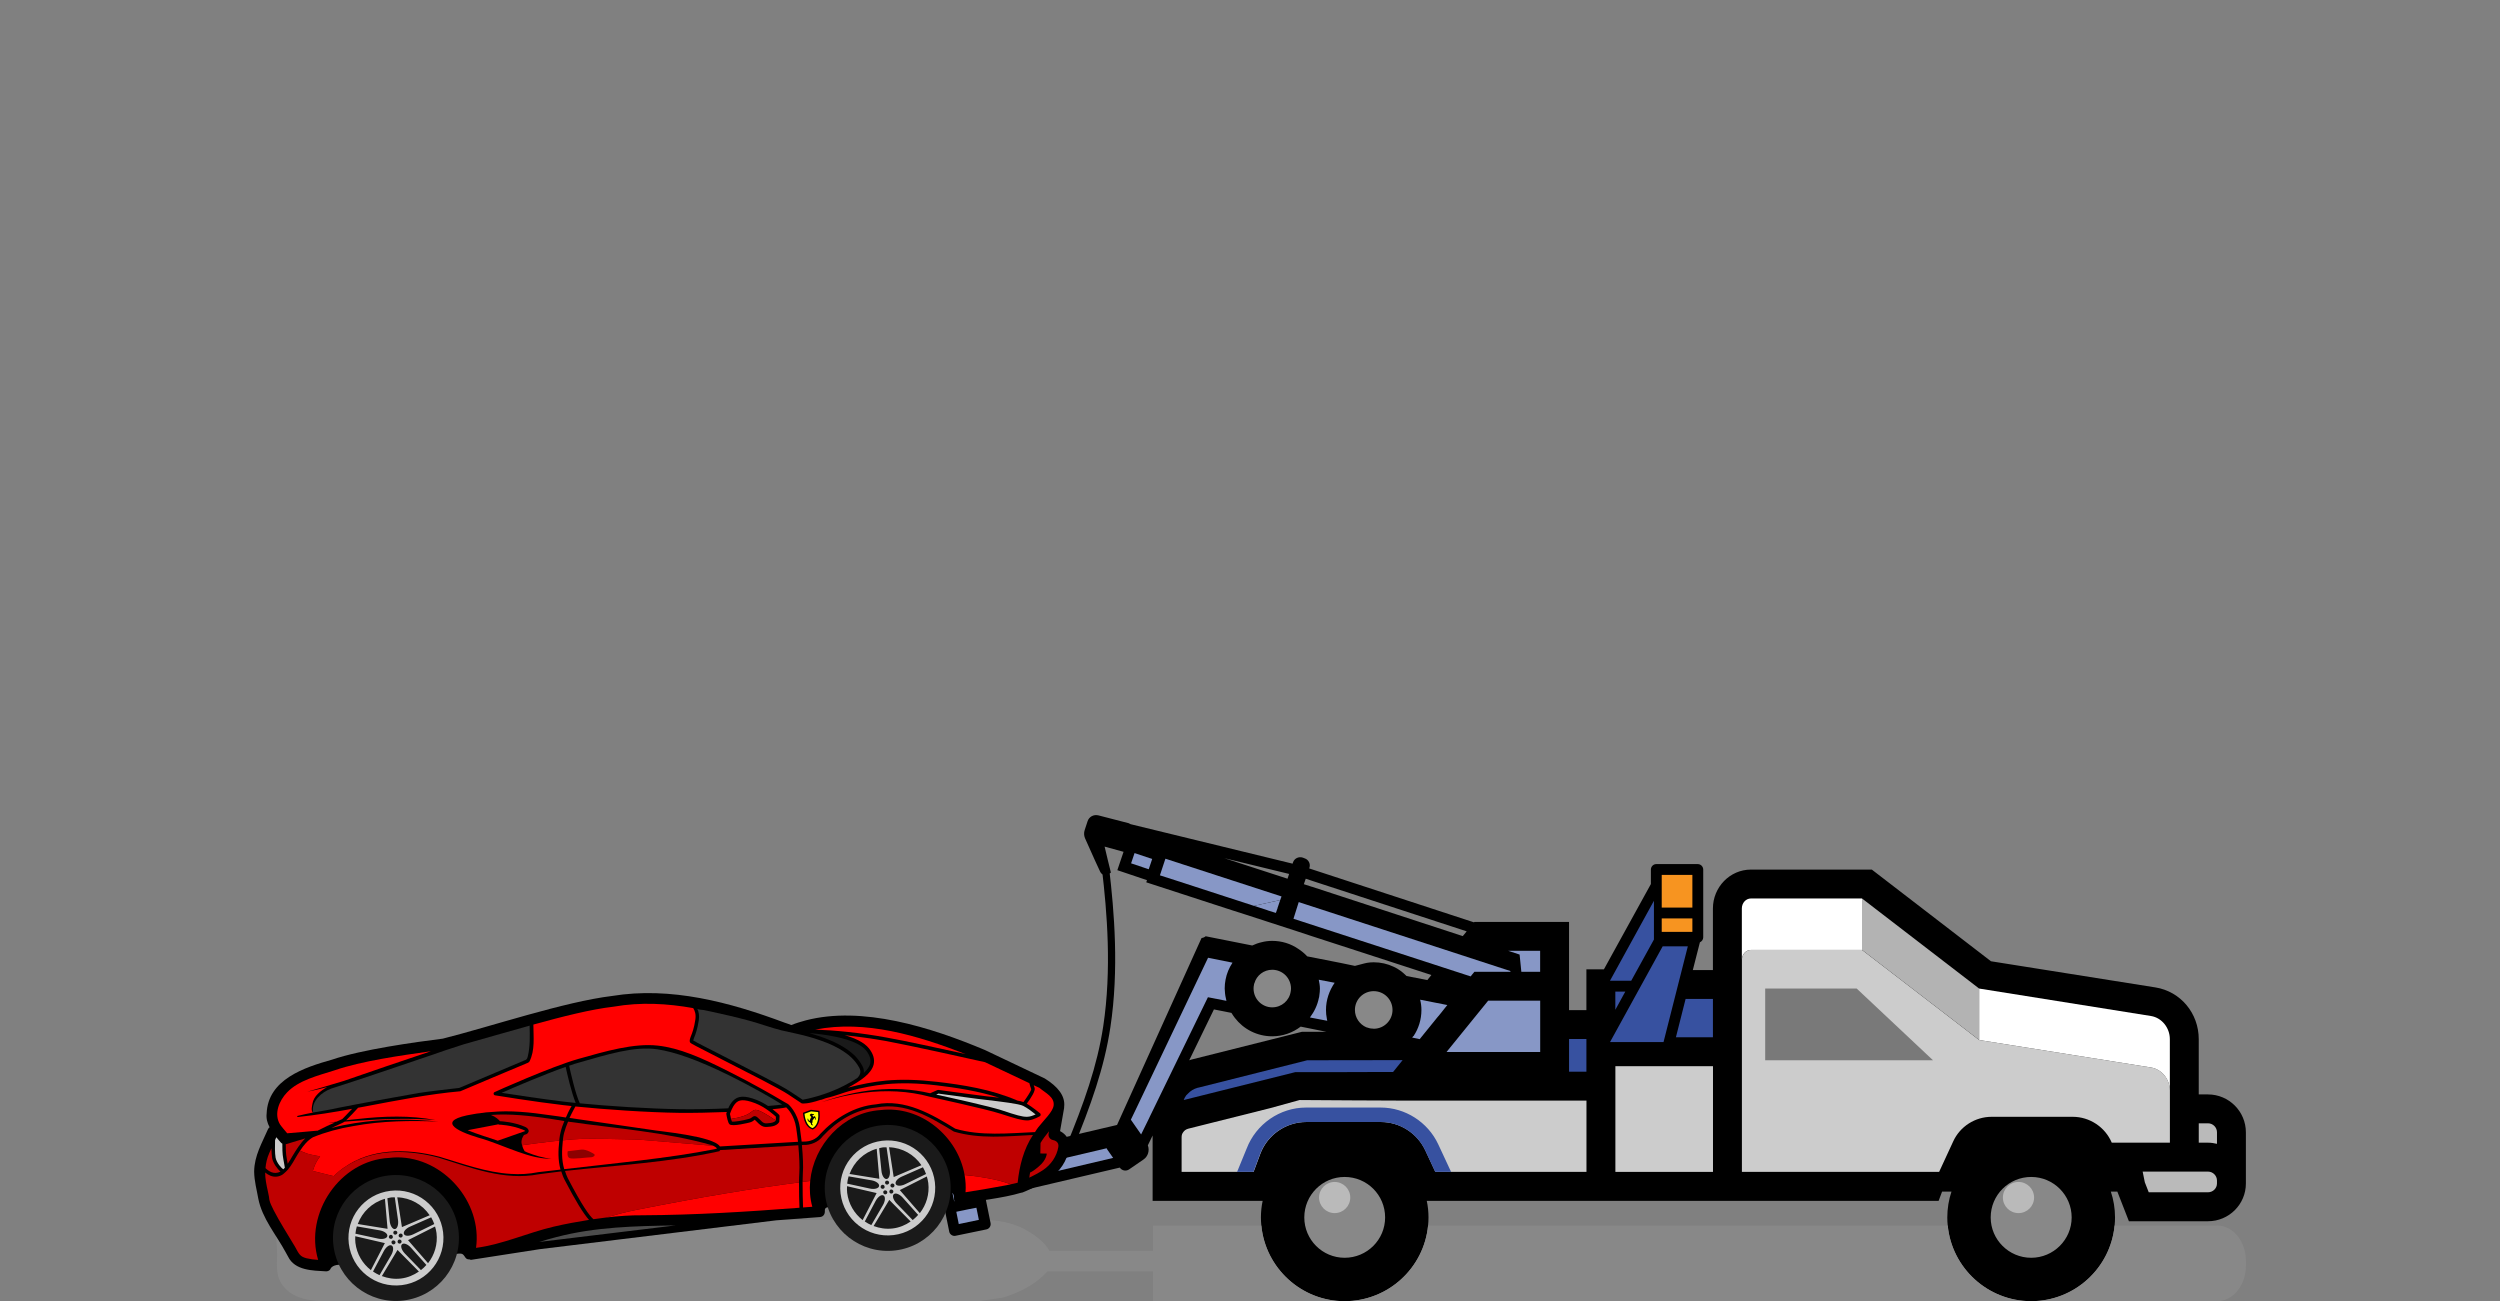 <?xml version="1.0" encoding="utf-8"?>
<!-- Generator: Adobe Illustrator 27.6.1, SVG Export Plug-In . SVG Version: 6.00 Build 0)  -->
<svg version="1.1" id="Layer_1" xmlns="http://www.w3.org/2000/svg" xmlns:xlink="http://www.w3.org/1999/xlink" x="0px" y="0px"
	 viewBox="0 0 172.9 90" style="enable-background:new 0 0 172.9 90;" xml:space="preserve">
<rect x="0" y="0" width="172.9" height="90" fill="#808080" stroke="none"/>
<style type="text/css">
	.st0{fill:#8797C6;}
	.st1{fill:#CCCCCC;}
	.st2{fill:#3751A0;}
	.st3{fill:#F79420;}
	.st4{fill:#FFFFFF;}
	.st5{fill:#B3B3B3;}
	.st6{fill:#797979;}
	.st7{fill:#888888;}
	.st8{fill:#BABABA;}
	.st9{fill:#1A1A1A;}
	.st10{fill:#FF0000;}
	.st11{fill:#BF0000;}
	.st12{fill:#4D4D4D;}
	.st13{fill:#333333;}
	.st14{fill:#8C0000;}
	.st15{fill:#FFFF00;}
</style>
<g>
	<g>
		<path d="M62.405,82.161l0.31,1.3c0.04,0.17,0.19,0.29,0.36,0.29
			c0.02,0,0.04-0.01,0.06-0.01l6.1-1.06l8.21-1.93
			c0.15,0.22,0.44,0.27,0.65,0.12l0.99-0.68
			c0.32-0.22,0.43-0.62,0.3-0.98L79.715,78.531v4.52h7.61
			c-0.08,0.37-0.12,0.76-0.12,1.15c0,0.19,0.01,0.38,0.03,0.56
			c0.28,2.93,2.76,5.23,5.76,5.23c3.01,0,5.49-2.3,5.77-5.23
			c0.02-0.18,0.03-0.37,0.03-0.56c0-0.39-0.04-0.78-0.12-1.15h35.4
			l0.24-0.64h0.65c-0.19,0.56-0.29,1.17-0.29,1.79
			c0,0.19,0.01,0.38,0.03,0.56c0.28,2.93,2.76,5.23,5.77,5.23
			s5.49-2.3,5.77-5.23c0.02-0.18,0.03-0.37,0.03-0.56
			c0-0.62-0.1-1.23-0.29-1.79h0.45l0.8,2.05h5.47
			c1.45,0,2.62-1.17,2.62-2.61v-3.54c0-1.44-1.17-2.62-2.62-2.62h-0.64
			v-3.82c0-1.8-1.26-3.3-2.99-3.58l-11.38-1.81l-8.24-6.34h-8.36
			c-1.45,0-2.63,1.21-2.63,2.69v4.26h-1.39l0.49-1.92
			c0.13-0.06,0.23-0.19,0.23-0.34v-4.69c0-0.21-0.17-0.38-0.38-0.38
			h-2.87c-0.2,0-0.37,0.17-0.37,0.38v1l-3.25,5.9h-1.21v2.82h-1.2v-6.1
			H101.965l-0.02,0.03l-10.82-3.54l-0.58-0.19l0.01-0.03
			c0.1-0.28-0.05-0.58-0.33-0.67l-0.13-0.05
			c-0.28-0.09-0.58,0.06-0.67,0.33l-0.03,0.09l-11.2-2.73
			c-0.05-0.02-0.09-0.05-0.14-0.07l-2.09-0.54
			c-0.32-0.08-0.65,0.09-0.75,0.41l-0.2,0.61
			c-0.06,0.18-0.05,0.38,0.02,0.55c0.03,0.06,0.06,0.12,0.08,0.18
			c0.2,0.45,0.4,0.89,0.6,1.34c0.1,0.21,0.2,0.43,0.3,0.65
			c0.1,0.24,0.2,0.43,0.5,0.35c0.04-0.01,0.33-0.09,0.31-0.15
			c-0.15-0.59-0.29-1.19-0.43-1.78l1.31,0.36l-0.43,1.27l2.05,0.69
			l-0.05,0.15l5.99,1.95l0.94,0.3l3.45,1.12l1,0.33l2.65,0.86
			l5.69,1.85L98.715,67.781l-1.44-0.28c-0.26-0.26-0.55-0.49-0.89-0.64
			c-0.42-0.2-0.89-0.31-1.38-0.31c-0.08,0-0.16,0-0.24,0.01
			c-0.16,0.01-0.28,0.04-0.41,0.07l-0.65,0.17l-1.01-0.21l-2.29-0.45
			c-0.18-0.2-0.39-0.37-0.62-0.52c-0.51-0.35-1.13-0.55-1.8-0.55
			c-0.25,0-0.49,0.03-0.72,0.09c-0.23,0.05-0.45,0.13-0.66,0.23
			l-3.22-0.64c-0.08,0.07-0.18,0.11-0.29,0.13L77.255,77.801l-8.29,1.95
			l-6.28,1.29c-0.09,0.02-0.18,0.08-0.24,0.17
			c-0.05,0.08-0.07,0.19-0.04,0.29
			C62.405,81.501,62.375,82.061,62.405,82.161z M89.155,60.441l-0.11,0.33
			l-4.37-1.42L89.155,60.441z M101.165,64.741l-10.42-3.41h-0.01l-0.56-0.18
			l0.13-0.38l0.57,0.19l10.56,3.45l-0.03,0.04L101.165,64.741z
			 M82.245,73.331l1.71-3.52l1.21,0.24c0.08,0.12,0.15,0.24,0.24,0.35
			c0.59,0.77,1.53,1.27,2.58,1.27c0.74,0,1.42-0.25,1.97-0.67
			l1.79,0.36h-1.71l-7.64,1.92C82.345,73.291,82.295,73.311,82.245,73.331z"/>
		<polygon class="st0" points="63.215,82.361 63.355,82.941 69.085,81.941 76.985,80.081 
			76.545,79.451 76.545,79.411 69.125,81.161 		"/>
		<g>
			<path class="st0" d="M87.66,62.958l0.58,0.18l0.12-0.34L87.66,62.958z
				 M87.66,62.958l0.58,0.18l0.12-0.34L87.66,62.958z M86.72,62.648
				l1.52,0.49l0.3-0.89L86.72,62.648z"/>
			<path class="st1" d="M120.47,66.388V81.048h13.64l0.97-2.1
				c0.47-1.04,1.52-1.71,2.66-1.71h5.61c1.17,0,2.24,0.71,2.7,1.79
				h4.02v-3.6c0-0.79-0.56-1.48-1.3-1.6l-11.89-1.9l-8.1-6.23
				h-7.68C120.75,65.698,120.47,66.008,120.47,66.388z"/>
			<rect x="111.72" y="73.738" class="st1" width="6.75" height="7.31"/>
			<path class="st1" d="M81.72,78.648v2.4h4.98l0.47-1.26
				c0.5-1.31,1.77-2.19,3.18-2.19h5.15c1.32,0,2.52,0.77,3.08,1.97
				l0.69,1.48h10.45v-4.93H97.13c-0.01,0.01-7.25-0.04-7.25-0.04l-2.03,0.56
				l-5.66,1.42c-0.16,0.04-0.29,0.13-0.37,0.26
				c-0.03,0.04-0.05,0.08-0.07,0.13
				C81.73,78.508,81.72,78.578,81.72,78.648z"/>
			<path class="st0" d="M78.21,77.438l0.71,1.02l0.55-1.12l0.06-0.13l4.01-8.24
				l1.28,0.25c-0.06-0.23-0.1-0.46-0.11-0.71
				c-0.01-0.05-0.01-0.09-0.01-0.14c0-0.21,0.02-0.42,0.06-0.62
				c0.08-0.43,0.25-0.82,0.48-1.17l-1.69-0.34l-4.94,10.37L78.21,77.438z"/>
			<polygon class="st0" points="80.22,60.538 81.28,60.878 86.72,62.648 88.54,62.248 
				88.63,61.998 80.6,59.388 80.46,59.808 			"/>
			<polygon class="st0" points="89.82,62.388 89.456,63.542 101.71,67.528 101.83,67.378 
				101.97,67.208 104.46,67.208 104.46,67.158 90.31,62.548 			"/>
			<polygon class="st2" points="111.35,72.068 115.05,72.068 116.73,65.448 114.99,65.448 			
				"/>
			<polygon class="st0" points="100.04,72.758 106.52,72.758 106.52,69.208 102.92,69.208 			
				"/>
			<path class="st3" d="M117.045,63.518v0.93h-2.12v-0.93H117.045z M114.925,60.508v2.26
				h2.12v-2.26H114.925z"/>
			<path class="st4" d="M150.066,71.868v3.56c0-0.79-0.56-1.48-1.3-1.6
				l-11.89-1.9V68.368l11.89,1.9C149.506,70.388,150.066,71.078,150.066,71.868z
				 M120.466,62.828v3.56c0-0.38,0.28-0.69,0.63-0.69h7.68v-3.56h-7.68
				C120.745,62.138,120.466,62.448,120.466,62.828z"/>
			<polygon class="st5" points="128.776,62.138 128.776,65.698 136.876,71.928 136.876,68.368 			"/>
			<polygon class="st6" points="133.685,73.326 128.407,68.366 122.081,68.366 122.081,73.326 			
				"/>
			<path class="st7" d="M140.476,89.988h12.86c1.1,0,1.99-1.1,1.99-2.45v-0.34
				c0-1.35-0.89-2.44-1.99-2.44h-7.09
				C145.966,87.688,143.485,89.988,140.476,89.988z M98.766,84.758h35.94
				c0.28,2.93,2.76,5.23,5.77,5.23H92.995
				C96.006,89.988,98.485,87.688,98.766,84.758z M95.006,68.548
				c0.72,0,1.3,0.58,1.3,1.3c0,0.71-0.57,1.29-1.28,1.3
				c-0.01,0-0.01,0-0.02,0c-0.02,0-0.04,0-0.06-0.01
				c-0.15,0-0.28-0.03-0.41-0.08c-0.01,0-0.02-0.01-0.04-0.01
				c-0.46-0.2-0.79-0.66-0.79-1.2C93.706,69.128,94.286,68.548,95.006,68.548
				z M86.726,68.108c0-0.04,0.01-0.08,0.03-0.11
				c0.15-0.54,0.65-0.93,1.23-0.93c0.36,0,0.69,0.15,0.92,0.38
				c0.23,0.23,0.38,0.56,0.38,0.92c0,0.07-0.01,0.14-0.02,0.2
				c-0.09,0.63-0.63,1.1-1.28,1.1c-0.71,0-1.29-0.58-1.29-1.3
				C86.696,68.278,86.706,68.188,86.726,68.108z M92.995,81.398
				c1.55,0,2.8,1.25,2.8,2.8c0,1.54-1.25,2.79-2.8,2.79
				c-1.54,0-2.79-1.25-2.79-2.79C90.206,82.648,91.456,81.398,92.995,81.398z
				 M140.476,81.398c1.54,0,2.8,1.25,2.8,2.8c0,1.54-1.26,2.79-2.8,2.79
				c-1.54,0-2.8-1.25-2.8-2.79C137.675,82.648,138.936,81.398,140.476,81.398z"/>
			<path class="st7" d="M19.374,88.612c-0.294-0.56-0.219-1.243-0.206-1.852
				c0.01-0.484-0.215-2.153,0.153-2.379c0.057-0.035,0.195,0.014,0.26-0
				c0.268-0.056,0.61,0,0.884,0c1.018,0,2.037,0,3.055,0c3.306,0,6.612,0,9.919,0
				c4.149,0,8.297,0,12.446,0c3.97,0,7.941,0,11.911,0c2.772,0,5.544,0,8.316,0
				c0.681,0,1.362,0,2.043,0c0.55,0,1.11,0.07,1.65,0.22
				c0.44,0.12,0.86,0.29,1.25,0.52c0.53,0.3,1.2,0.8,1.53,1.39
				h7.16v-1.75h7.49c0.28,2.93,2.76,5.23,5.76,5.23h-13.25v-2.06h-7.31
				c-0.8,0.9-1.92,1.46-3.07,1.81c-0.58,0.08-1.14,0.17-1.71,0.25
				c-1.499,0-2.997,0-4.496,0c-3.606,0-7.211,0-10.817,0c-4.383,0-8.766,0-13.149,0
				c-3.831,0-7.661,0-11.492,0c-1.293,0-2.586,0-3.878,0
				c-1.522,0-3.557,0.205-4.427-1.338C19.389,88.639,19.381,88.626,19.374,88.612z"/>
			<path class="st8" d="M152.706,77.688c0.34,0,0.62,0.28,0.62,0.62v0.8
				c-0.2-0.05-0.41-0.08-0.62-0.08h-0.64v-1.34H152.706z M148.186,81.028
				l0.15,0.74l0.27,0.69h4.1c0.34,0,0.62-0.27,0.62-0.61v-0.2
				c0-0.34-0.28-0.62-0.62-0.62H148.186z M138.52,82.823
				c0,0.594,0.486,1.076,1.079,1.076c0.594,0,1.079-0.482,1.079-1.076
				c0-0.598-0.486-1.079-1.079-1.079C139.006,81.743,138.52,82.225,138.52,82.823z
				 M91.226,82.823c0,0.594,0.486,1.076,1.079,1.076
				c0.594,0,1.079-0.482,1.079-1.076c0-0.598-0.486-1.079-1.079-1.079
				C91.712,81.743,91.226,82.225,91.226,82.823z"/>
			<polygon class="st2" points="111.716,68.578 111.716,69.838 112.406,68.578 			"/>
			<polygon class="st2" points="116.576,69.088 118.466,69.088 118.466,71.738 115.906,71.738 			
				"/>
			<polygon class="st2" points="114.386,62.298 114.386,64.978 112.815,67.828 111.346,67.828 			"/>
			<path class="st2" d="M96.346,74.138h-0.57c0,0,0,0-0.01,0l-3.04,0.01h-3.14
				l-7.72,1.93c0.04-0.11,0.09-0.21,0.17-0.32l0.11-0.11
				c0.18-0.2,0.41-0.34,0.69-0.42l0.06-0.01l7.51-1.89l6.6-0.01
				L96.346,74.138z"/>
			<polygon class="st0" points="78.226,59.708 78.466,58.998 79.685,59.408 79.446,60.118 			"/>
			<path class="st0" d="M92.305,67.968c-0.37,0.54-0.6,1.18-0.6,1.88
				c0,0.21,0.02,0.41,0.06,0.6c0,0.02,0,0.03,0.01,0.04
				c0,0.03,0,0.05,0.01,0.07c0,0.02,0.01,0.03,0.01,0.04l-1.2-0.23
				c0.3-0.4,0.52-0.85,0.62-1.36c0.01-0.02,0.02-0.05,0.02-0.08
				c0.02-0.11,0.03-0.22,0.04-0.33c0.01-0.08,0.01-0.15,0.01-0.23
				c0-0.21-0.04-0.41-0.08-0.61L92.305,67.968z"/>
			<path class="st0" d="M100.096,69.508l-0.51,0.64l-0.21,0.25l-1.19,1.47l-0.52-0.11
				c0.02-0.04,0.06-0.07,0.09-0.11h0.01
				c0.34-0.51,0.54-1.13,0.54-1.8c0-0.24-0.03-0.48-0.09-0.71
				L100.096,69.508z"/>
			<polygon class="st0" points="105.096,66.018 104.305,65.758 106.516,65.758 106.516,67.208 
				105.216,67.208 			"/>
			<rect x="108.516" y="71.858" class="st2" width="1.2" height="2.26"/>
		</g>
		<path d="M64.988,81.956l0.34,1.64l0.32,1.58
			c0.03,0.17,0.19,0.3,0.37,0.3c0.02,0,0.05-0.01,0.07-0.01
			l2.13-0.44c0.2-0.04,0.33-0.24,0.29-0.44l-0.32-1.58l-0.34-1.64
			c-0.04-0.2-0.23-0.34-0.44-0.29l-2.13,0.43
			C65.078,81.556,64.948,81.746,64.988,81.956z"/>
		<polygon class="st0" points="65.798,82.166 65.988,83.076 66.498,82.966 67.378,82.786 
			67.188,81.886 		"/>
		<polygon class="st0" points="66.138,83.806 66.308,84.656 67.698,84.366 67.528,83.526 
			67.008,83.626 		"/>
	</g>
	<g>
		<g>
			<path d="M34.399,77.722c0.012,0.019,0.023,0.027,0.035,0.036l0.03-0.004
				C34.443,77.747,34.412,77.74,34.399,77.722z M34.399,77.722
				c0.012,0.019,0.023,0.027,0.035,0.036l0.03-0.004
				C34.443,77.747,34.412,77.74,34.399,77.722z M34.399,77.722
				c0.012,0.019,0.023,0.027,0.035,0.036l0.03-0.004
				C34.443,77.747,34.412,77.74,34.399,77.722z M34.399,77.722
				c0.012,0.019,0.023,0.027,0.035,0.036l0.03-0.004
				C34.443,77.747,34.412,77.74,34.399,77.722z"/>
			<path d="M34.399,77.722c0.012,0.019,0.023,0.027,0.035,0.036l0.03-0.004
				C34.443,77.747,34.412,77.74,34.399,77.722z"/>
			<path d="M17.862,82.891c0.269,1.388,1.252,2.517,1.891,3.709l0.168,0.302
				c0.471,0.98,1.729,0.969,2.612,1.023c0.091,0.006,0.182-0.021,0.253-0.076
				c0.069-0.054,0.075-0.129,0.133-0.189c0.126-0.13,0.315-0.172,0.489-0.188
				c0.374-0.034,0.747-0.069,1.121-0.103c0.511-0.047,1.021-0.094,1.532-0.141
				c0.573-0.053,1.147-0.106,1.72-0.158c0.562-0.052,1.123-0.103,1.685-0.155
				c0.476-0.044,0.951-0.088,1.427-0.131c0.182-0.017,0.365-0.034,0.547-0.05
				c0.158-0.015,0.419-0.078,0.557,0.007c0.026,0.016,0.046,0.038,0.067,0.06
				c0.108,0.117,0.125,0.257,0.31,0.294c0.031,0.006,0.06-0.007,0.081,0
				c0.042,0.015,0.085,0.04,0.135,0.034c0.01-0.001,4.746-0.737,4.746-0.737
				l16.349-1.994c0.999-0.071,2.006-0.153,3.015-0.225
				c0.121-0.009,0.229-0.063,0.293-0.17c0.033-0.055,0.046-0.113,0.053-0.177
				c0.008-0.068-0.01-0.14,0.013-0.206c0.052-0.153,0.286-0.13,0.415-0.145
				c0.373-0.045,0.746-0.091,1.119-0.136c0.507-0.062,1.015-0.123,1.522-0.185
				c0.568-0.069,1.135-0.138,1.703-0.207c0.554-0.067,1.107-0.134,1.661-0.202
				c0.466-0.057,0.931-0.113,1.397-0.17c0.177-0.021,0.353-0.043,0.53-0.064
				c0.149-0.018,0.382-0.093,0.489,0.032c0.053,0.062,0.074,0.146,0.082,0.227
				c0.015,0.145-0.025,0.259,0.086,0.382c0.085,0.095,0.212,0.137,0.337,0.114
				c1.113-0.206,3.013-0.406,4.208-0.772c0.06-0.007,0.089-0.011,0.118-0.024
				c0.048-0.016,1.113-0.457,1.803-0.914c0.765-0.506,1.276-1.273,1.414-2.126
				c0.097-0.616-0.253-1.007-0.629-1.203l0.28-1.595
				c0.006-0.031,0.004-0.051,0.002-0.071c0.098-0.767-0.444-1.417-1.337-1.973
				l-4.137-1.966c-3.748-1.58-8.492-3.07-12.397-2.052
				c-0.341,0.092-0.672,0.192-0.998,0.323c-0.001-0.01-0.463-0.165-0.463-0.165
				c-3.788-1.414-7.87-2.51-11.929-1.847c-3.316,0.402-8.386,2.116-11.71,2.952
				c-1.954,0.247-5.591,0.749-7.661,1.453c-1.9,0.533-4.438,1.364-4.523,3.732
				c-0.04,0.337,0.05,0.659,0.205,0.942c-0.046,0.036-0.081,0.08-0.106,0.124
				c-0.417,0.967-0.947,1.827-0.963,2.937
				C17.587,81.706,17.757,82.279,17.862,82.891z M34.399,77.722
				c0.012,0.019,0.043,0.025,0.064,0.032l-0.03,0.004
				C34.423,77.749,34.412,77.74,34.399,77.722z"/>
			<path class="st9" d="M57.071,82.677c0.29,2.392,2.461,4.093,4.853,3.803
				c2.382-0.289,4.083-2.46,3.793-4.852c-0.289-2.383-2.46-4.084-4.842-3.794
				C58.483,78.124,56.782,80.295,57.071,82.677z"/>
			<path class="st9" d="M23.061,86.139c0.29,2.392,2.461,4.093,4.844,3.804
				c2.392-0.29,4.093-2.461,3.803-4.853c-0.289-2.382-2.46-4.083-4.852-3.793
				C24.473,81.586,22.772,83.756,23.061,86.139z"/>
			<path class="st10" d="M34.467,77.758c0.015,0.005,0.025,0.02,0.041,0.022
				c0.01-0.001,0.838,0.019,1.665,0.352c0.137,0.054,0.152,0.092,0.152,0.092
				l-1.846,0.647c-0.02,0.002-0.029,0.013-0.037,0.025
				c-0.644-0.22-1.439-0.458-2.103-0.731L34.467,77.758z"/>
			<path class="st1" d="M64.747,75.702c1.014,0.219,3.685,0.812,4.523,1.083
				c1.039,0.347,1.415,0.453,1.747,0.453c0.212,0.005,0.452-0.095,0.605-0.164
				c-0.202-0.167-0.579-0.454-0.857-0.591c-0.28-0.147-1.547-0.296-2.559-0.415
				c-0.419-0.05-0.807-0.093-1.105-0.138c-0.963-0.135-2.007-0.27-2.202-0.297
				L64.747,75.702z"/>
			<path class="st11" d="M39.076,80.982c0.05,0.165,0.11,0.329,0.192,0.501
				c0.998,1.914,1.506,2.618,1.775,2.837c0.287-0.045,0.575-0.08,0.862-0.115
				l0.01-0.001c0.71-0.207,1.403-0.392,2.072-0.523
				c4.475-0.896,8.188-1.507,11.273-1.902c-0-0.252,0.012-0.485,0.021-0.657
				c0.03-0.417,0-1.159-0.071-1.915c-1.15,0.069-4.919,0.305-5.419,0.335
				c-0.008,0.021-0.014,0.052-0.031,0.074
				C46.337,80.383,42.625,80.592,39.076,80.982z"/>
			<path class="st10" d="M41.915,84.204c0.834-0.101,1.673-0.163,2.52-0.155
				c3.644-0.019,7.233-0.243,10.856-0.521c-0.016-0.381-0.037-1.134-0.031-1.749
				c-3.085,0.394-6.798,1.006-11.273,1.902
				C43.318,83.812,42.625,83.997,41.915,84.204z"/>
			<path class="st12" d="M37.295,85.893l9.431-1.144c-2.785,0.046-5.548,0.099-8.262,0.811
				C38.072,85.657,37.683,85.775,37.295,85.893z"/>
			<path class="st13" d="M34.694,75.581c0.852,0.128,2.833,0.432,4.294,0.607
				c0.255,0.029,0.531,0.056,0.827,0.091c-0.285-0.691-0.602-2.052-0.695-2.494
				C37.565,74.336,35.535,75.207,34.694,75.581z"/>
			<path class="st10" d="M50.484,77.039c0.024,0.118,0.06,0.245,0.072,0.344
				c1.426-0.203,1.358-0.598,1.687-0.628c0.269-0.023,1.046,0.488,1.409,0.736
				l0.008-0.263c-0.158-0.142-0.746-0.665-1.422-0.926
				c-0.835-0.322-1.156-0.232-1.369,0.005
				C50.646,76.546,50.522,76.934,50.484,77.039z"/>
			<path class="st11" d="M50.556,77.383c0.031,0.087,0.048,0.145,0.063,0.184
				c0.145,0.033,0.748-0.061,1.167-0.182c0.108-0.023,0.163-0.07,0.219-0.107
				c0.183-0.153,0.301-0.097,0.519,0.128c0.3,0.316,0.35,0.31,0.747,0.262
				c0.258-0.031,0.356-0.134,0.383-0.167L53.652,77.491
				c-0.363-0.248-1.14-0.758-1.409-0.736
				C51.914,76.785,51.982,77.18,50.556,77.383z"/>
			<path class="st10" d="M39.387,77.318c1.886,0.265,3.754,0.552,5.629,0.818
				c0.557,0.104,4.324,0.432,4.774,1.153l5.4-0.323
				c-0.04-0.328-0.079-0.655-0.127-0.962c-0.125-0.861-0.583-1.319-0.686-1.418
				c-0.078,0.02-0.226,0.048-0.484,0.079c-0.129,0.016-0.288,0.035-0.468,0.047
				c0.266,0.199,0.437,0.36,0.449,0.379c0.023,0.027,0.037,0.056,0.041,0.086
				l-0.016,0.365c0.001,0.01,0.004,0.03-0.005,0.041
				c-0.016,0.032-0.127,0.277-0.594,0.334c-0.447,0.054-0.588,0.051-0.958-0.337
				c-0.115-0.117-0.147-0.133-0.148-0.143c-0.009,0.011-0.027,0.023-0.036,0.035
				c-0.065,0.048-0.147,0.119-0.313,0.159c-0.01,0.001-1.21,0.318-1.396,0.119
				c-0.103-0.098-0.179-0.482-0.216-0.699c-0.002-0.02-0.005-0.04,0.004-0.051
				c-0.001-0.01,0.015-0.042,0.029-0.094c-1.022,0.043-2.399,0.069-3.236,0.06
				c-2.311-0.032-5.247-0.24-7.236-0.442
				C39.796,76.533,39.595,76.87,39.387,77.318z"/>
			<path class="st13" d="M39.362,73.705c0.091,0.422,0.443,1.991,0.739,2.6
				c1.968,0.194,4.729,0.373,6.94,0.407c0.858,0.017,2.306-0.008,3.327-0.061
				c0.07-0.17,0.177-0.364,0.321-0.512c0.339-0.363,0.809-0.39,1.644-0.068
				c0.286,0.116,0.556,0.265,0.786,0.418c0.449-0.034,0.767-0.073,0.975-0.098
				c-0.601-0.39-2.3-1.344-3.656-2.012c-2.244-1.106-3.802-1.629-4.967-1.807
				c-1.592-0.244-3.54,0.379-5.39,0.906C39.865,73.533,39.613,73.614,39.362,73.705z
				"/>
			<path class="st11" d="M38.93,78.864c0.457-0.055,0.907-0.08,1.308-0.098
				c0.824-0.019,2.409,0.01,3.864,0.045c2.513,0.209,4.548,0.375,5.23,0.433
				c-0.021-0.008-0.043-0.025-0.064-0.032c-3.215-0.929-6.648-1.158-9.98-1.64
				c-0.11,0.255-0.208,0.529-0.277,0.789c-0.035,0.125-0.051,0.248-0.067,0.361
				C38.939,78.773,38.934,78.814,38.93,78.864z"/>
			<path class="st10" d="M39.021,80.858c3.466-0.41,7.084-0.729,10.439-1.387
				c0.048-0.016,0.097-0.032,0.135-0.047c-0.058-0.063-0.157-0.132-0.264-0.18
				c-0.671-0.05-2.686-0.218-5.17-0.43c-0.02,0.002-0.04,0.005-0.061-0.003
				c-1.455-0.035-3.04-0.064-3.864-0.045c-0.401,0.018-0.851,0.043-1.308,0.098
				C38.854,79.569,38.831,80.206,39.021,80.858z"/>
			<path class="st11" d="M18.362,80.786c0.184,0.189,0.584,0.493,1.036,0.237
				c-0.235-0.193-0.503-0.574-0.574-0.908c-0.032-0.177-0.043-0.438-0.055-0.699
				c-0.038,0.105-0.095,0.213-0.143,0.319
				C18.461,80.109,18.391,80.45,18.362,80.786z"/>
			<path class="st1" d="M19.06,80.066c0.074,0.364,0.399,0.717,0.53,0.802
				c0.036-0.035,0.081-0.08,0.117-0.115c-0.001-0.01-0.011-0.009-0.011-0.009
				s-0.018-0.149-0.101-0.582c-0.072-0.344-0.071-0.838-0.069-1.069
				c-0.032-0.016-0.064-0.032-0.088-0.06c-0.105-0.118-0.221-0.245-0.329-0.383
				c-0.031,0.074-0.054,0.137-0.086,0.202
				C19.011,79.166,19.004,79.771,19.06,80.066z"/>
			<path class="st11" d="M19.831,80.114c0.03,0.168,0.055,0.285,0.066,0.375
				c0.111-0.165,0.221-0.339,0.328-0.533c0.252-0.413,0.529-0.87,0.889-1.226
				l-1.341,0.404c0,0,0,0-0.01,0.001C19.762,79.377,19.766,79.82,19.831,80.114z"/>
			<path class="st10" d="M19.365,77.763c0.147,0.214,0.332,0.413,0.498,0.615
				c0.38-0.026,2.063-0.18,2.063-0.18c0.01-0.001,0.011,0.009,0.021,0.008
				c0.483-0.25,0.913-0.443,1.229-0.582c-0.15,0.008-0.31,0.018-0.46,0.026
				c0.189-0.023,0.376-0.056,0.565-0.079c0.191-0.084,0.363-0.165,0.391-0.178
				c0.055-0.047,0.359-0.366,0.68-0.707c-1.271,0.235-2.526,0.437-3.759,0.567
				c-0.051-0.004-0.049-0.075-0.01-0.079c0.351-0.093,0.706-0.156,1.06-0.229
				c-0.15-0.153-0.062-0.426-0.034-0.61c0.078-0.523,0.565-0.905,1.019-1.151
				c-0.488,0.13-0.958,0.237-1.372,0.318c0.692-0.195,1.634-0.48,2.538-0.751
				c1.952-0.68,3.984-1.37,6.007-2.048c-2.139,0.3-4.793,0.682-6.621,1.307
				c-1.222,0.39-2.524,0.699-3.328,1.542
				C19.306,76.118,18.925,77.041,19.365,77.763z"/>
			<path class="st13" d="M21.649,76.912c0.001,0.01,0.012,0.019,0.004,0.03
				c0.572-0.1,1.146-0.189,1.714-0.319c1.396-0.28,4.205-0.792,5.596-1.032
				c0.92-0.142,1.974-0.25,2.798-0.35l3.584-1.513l0.901-0.381
				c0.184-0.063,0.2-0.095,0.25-0.262c0.177-0.696,0.148-1.438,0.132-2.152
				c-1.579,0.433-3.154,0.906-4.538,1.286c-0.873,0.277-1.676,0.546-2.265,0.758
				c-2.304,0.773-4.604,1.576-6.922,2.311
				C22.257,75.528,21.525,76.141,21.649,76.912z"/>
			<path class="st13" d="M47.944,71.958c0.186,0.119,1.151,0.606,2.172,1.127
				c1.783,0.912,3.994,2.034,4.532,2.402l0.865,0.57
				c0.267-0.042,1.574-0.312,2.835-0.958c0.332-0.171,0.662-0.352,0.96-0.56
				c0.214-0.227,0.247-0.453,0.117-0.699c-0.129-0.236-0.297-0.458-0.504-0.664
				c-0.137-0.134-0.283-0.258-0.437-0.36c-0.529-0.379-1.126-0.649-1.736-0.857
				c-0.306-0.114-0.619-0.207-0.932-0.29c-0.584-0.161-1.181-0.27-1.772-0.41
				c-0.758-0.19-1.477-0.466-2.227-0.667c-0.896-0.244-1.787-0.448-2.687-0.641
				c-0.155-0.032-0.3-0.064-0.455-0.096c-0.061-0.003-0.418-0.04-0.443-0.077
				c0.095,0.2,0.147,0.466,0.096,0.794c-0.09,0.585-0.225,0.964-0.319,1.187
				C47.989,71.832,47.949,71.918,47.944,71.958z"/>
			<path class="st9" d="M55.971,71.448c0.929,0.27,1.877,0.608,2.659,1.158
				c0.166,0.121,0.323,0.253,0.47,0.386c0.219,0.225,0.41,0.474,0.542,0.73
				c0.09,0.16,0.12,0.328,0.099,0.482c0.227-0.209,0.392-0.42,0.444-0.658
				c0.057-0.279-0.028-0.561-0.278-0.883C59.191,71.752,56.714,71.509,55.971,71.448
				z"/>
			<path class="st10" d="M56.375,71.208c1.305,0.043,3.067,0.202,4.973,0.555
				c1.215,0.215,3.708,0.759,5.426,1.135
				C63.466,71.616,59.858,70.523,56.375,71.208z"/>
			<path class="st11" d="M71.186,81.448c0.304-0.148,0.655-0.331,0.935-0.516
				c0.578-0.382,0.97-0.974,1.074-1.611c0.058-0.35-0.246-0.454-0.38-0.478
				c-0.196-0.037-0.33-0.232-0.295-0.438l0.03-0.165
				c-0.211,0.257-0.42,0.524-0.587,0.807l-0.013,0.727l0.444,0.007
				c0,0,0.001,0.423-0.538,0.881c-0.301,0.258-0.488,0.382-0.613,0.427
				C71.217,81.203,71.201,81.325,71.186,81.448z"/>
			<path class="st10" d="M58.645,75.223c0.888-0.239,1.774-0.407,2.63-0.49
				c1.056-0.098,2.208-0.066,3.526,0.086c1.737,0.202,3.759,0.511,5.567,1.299
				c0.175,0.029,0.31,0.063,0.415,0.101c0.268-0.365,0.539-0.791,0.537-0.891
				c-0.043-0.106-0.094-0.281-0.131-0.417c-0.909-0.434-2.437-1.155-3.067-1.451
				c-1.243-0.282-5.187-1.154-6.825-1.459c-1.009-0.18-1.992-0.312-2.88-0.406
				c0.699,0.197,1.349,0.491,1.682,0.914c0.298,0.377,0.403,0.747,0.325,1.099
				C60.28,74.249,59.506,74.766,58.645,75.223z"/>
			<path class="st11" d="M18.527,82.398l0.076,0.374l0.024,0.199
				c0.05,0.246,0.178,0.472,0.3,0.729c0.435,0.844,0.968,1.666,1.474,2.521
				c0.286,0.529,0.355,0.682,0.792,0.8c0.249,0.06,0.526,0.097,0.81,0.113
				c-0.963-3.207,1.501-6.891,4.916-7.053c0.189-0.023,0.369-0.035,0.55-0.037
				c3.203-0.006,5.895,3.092,5.454,6.259c1.864-0.246,3.531-1.033,5.372-1.468
				c0.803-0.188,1.621-0.338,2.441-0.468c-0.384-0.427-0.935-1.317-1.686-2.767
				c-0.105-0.199-0.168-0.393-0.232-0.586c-0.526,0.064-1.052,0.128-1.567,0.2
				c-2.372,0.459-4.668-0.451-6.898-1.147c-0.989-0.263-1.973-0.405-2.899-0.394
				c-1.328,0.01-2.558,0.341-3.592,1.03c-0.093,0.062-0.177,0.122-0.26,0.183
				c-0.056,0.037-0.102,0.073-0.148,0.109c-0.009,0.011-0.009,0.011-0.009,0.011
				c-0.128,0.106-0.255,0.222-0.372,0.337l-1.434-0.36c0,0,0.125-0.549,0.502-1.008
				c0,0-0.637-0.104-0.9-0.193c-0.137-0.054-0.307-0.124-0.497-0.192
				c-0.112,0.155-0.202,0.327-0.303,0.49c-0.223,0.4-0.451,0.77-0.724,1.005
				c-0.009,0.011-0.019,0.012-0.027,0.023c-0.036,0.035-0.072,0.069-0.118,0.105
				c-0.139,0.097-0.285,0.145-0.424,0.162c-0.318,0.039-0.597-0.109-0.81-0.285
				C18.338,81.504,18.42,81.927,18.527,82.398z"/>
			<path class="st11" d="M33.953,77.111c0.338,0.13,0.543,0.327,0.616,0.429
				c0.213,0.014,0.955,0.065,1.687,0.369c0.063,0.023,0.233,0.093,0.278,0.218
				l0.01-0.001c0.012,0.019,0.016,0.048,0.018,0.068
				c0.008,0.069-0.015,0.123-0.06,0.169c-0.016,0.032-0.055,0.047-0.082,0.07
				l-0.184,0.063c-0.042,0.066-0.092,0.152-0.131,0.248
				c-0.029,0.094-0.054,0.218-0.031,0.326c0.006,0.05,0.022,0.098,0.037,0.137
				c0.515-0.073,1.545-0.218,2.57-0.322c0.003-0.061,0.004-0.131,0.017-0.193
				c0.017-0.113,0.032-0.236,0.067-0.361c0.058-0.269,0.156-0.543,0.266-0.798
				c-0.35-0.058-0.688-0.108-1.028-0.167
				C36.67,77.174,35.29,77.009,33.953,77.111z"/>
			<path class="st10" d="M21.242,79.782c0.263,0.089,0.9,0.193,0.9,0.193
				c-0.377,0.459-0.502,1.008-0.502,1.008l1.434,0.36
				c0.117-0.115,0.244-0.231,0.372-0.337c0,0,0,0,0.009-0.011
				c0.046-0.036,0.092-0.072,0.148-0.109c0.082-0.07,0.175-0.132,0.26-0.183
				c1.756-1.22,4.099-1.333,6.512-0.709c1.631,0.487,3.266,1.095,4.95,1.192
				c0.63,0.044,1.26,0.008,1.909-0.121c0.506-0.061,1.022-0.124,1.53-0.176
				c-0.182-0.673-0.16-1.32-0.082-2.005c-1.025,0.104-2.055,0.249-2.57,0.322
				c0.043,0.186,0.12,0.328,0.171,0.412c0.064,0.033,0.118,0.056,0.171,0.08
				c0.55,0.215,1.116,0.398,1.715,0.437c-0.732,0.028-1.544-0.185-2.355-0.48
				c-0.936-0.33-1.884-0.749-2.717-0.97c-1.588-0.472-2.968-1.211-0.359-1.629
				c0.166-0.04,0.336-0.051,0.505-0.071c0.009-0.011,0.019-0.012,0.029-0.014
				c0.01-0.001,0.02-0.002,0.031,0.006c0.207-0.035,0.416-0.061,0.627-0.066
				c1.364-0.135,2.752,0.019,4.106,0.217c0.215,0.024,0.42,0.06,0.625,0.085
				c0.154,0.022,0.319,0.052,0.472,0.074c0.016-0.032,0.032-0.064,0.049-0.097
				c0.133-0.318,0.274-0.567,0.349-0.697c-0.193-0.017-0.398-0.042-0.572-0.062
				c-1.911-0.222-4.685-0.671-4.716-0.677c-0.051-0.004-0.097-0.049-0.103-0.098
				c-0.007-0.06,0.017-0.113,0.075-0.13c0.037-0.025,3.877-1.75,5.796-2.295
				c1.87-0.529,3.835-1.1,5.48-0.917c1.49,0.162,3.012,0.833,4.847,1.759
				c1.726,0.858,3.352,1.809,3.375,1.827c0.001,0.01,0.791,0.458,0.791,0.458
				c0.022,0.017,0.65,0.546,0.809,1.604c0.047,0.307,0.089,0.654,0.13,0.992
				l0.091-0.001c0.505,0.009,0.899-0.149,1.204-0.539
				c1.007-1.079,2.357-1.908,3.843-2.038c2.017-0.396,3.871,0.689,5.482,1.682
				c1.746,0.524,3.695,0.317,5.519,0.237c0.077-0.11,0.134-0.228,0.213-0.318
				c0.427-0.545,1.017-1.08,1.075-1.521c0.069-0.593-0.558-0.859-0.984-1.22
				c-0.042-0.015-0.182-0.089-0.395-0.184c0.018,0.068,0.047,0.135,0.063,0.184
				c0.074,0.193-0.239,0.684-0.542,1.093c0.402,0.243,0.894,0.647,0.917,0.664
				c0.033,0.026,0.048,0.065,0.043,0.106c0.005,0.04-0.021,0.073-0.059,0.098
				c-0.019,0.012-0.404,0.24-0.761,0.284c-0.05,0.006-0.089,0.011-0.13,0.006
				c-0.373-0.005-0.76-0.119-1.829-0.463c-1.007-0.331-4.844-1.155-4.877-1.171
				c-1.51-0.411-3.038-0.467-4.547-0.284c-0.993,0.12-1.982,0.351-2.952,0.66
				c2.414-0.857,4.98-1.219,7.51-0.619l0.507-0.223l0.069-0.008
				c0,0,1.157,0.152,2.243,0.302c0.298,0.045,0.676,0.089,1.085,0.14
				c0.316,0.032,0.613,0.067,0.878,0.095c-1.446-0.459-2.986-0.695-4.334-0.854
				c-1.298-0.155-2.429-0.179-3.475-0.082c-0.836,0.081-1.713,0.248-2.59,0.486
				c-0.195,0.054-0.397,0.129-0.601,0.194c-0.301,0.097-0.61,0.205-0.934,0.274
				c-0.041-0.005-0.404,0.16-0.427,0.132c-0.88,0.298-1.229,0.25-1.239,0.251
				c-0.03,0.004-0.061-0.003-0.083-0.02l-0.909-0.605
				c-0.527-0.359-2.738-1.481-4.51-2.384c-1.891-0.969-2.212-1.132-2.259-1.187
				c-0.094-0.109-0.04-0.247,0.035-0.458c0.094-0.223,0.223-0.571,0.306-1.135
				c0.056-0.369-0.025-0.622-0.148-0.808c-1.791-0.317-3.608-0.429-5.512-0.097
				c-1.55,0.178-3.534,0.681-5.541,1.236c0.003,0.856,0.125,1.778-0.273,2.562
				c-0.107,0.114-0.16,0.09-0.245,0.141c-0.605,0.245-3.862,1.627-4.533,1.91
				c-2.153,0.191-4.386,0.633-6.601,1.053c-0.158,0.029-0.325,0.06-0.483,0.089
				c-0.009,0.011,0.002,0.02-0.008,0.021c-0.106,0.124-0.579,0.624-0.804,0.843
				c0.258-0.031,0.516-0.063,0.785-0.085c1.788-0.207,3.695-0.267,5.388,0.072
				c-1.792-0.155-3.635-0.073-5.464,0.048c-0.269,0.023-0.54,0.035-0.809,0.058
				c0,0-0.009,0.011-0.019,0.012c-0.046,0.036-0.17,0.091-0.466,0.228
				c-0.124,0.055-0.277,0.124-0.439,0.204c0.536-0.146,1.087-0.253,1.631-0.339
				c1.908-0.302,3.861-0.307,5.769-0.106c-1.843-0.079-3.906-0.06-5.885,0.311
				c-0.958,0.157-1.904,0.412-2.787,0.771c-0.367,0.216-0.648,0.552-0.894,0.934
				C20.935,79.658,21.104,79.728,21.242,79.782z M55.535,76.991l-0.004-0.03
				l0.549-0.208l0.593,0.069l0.005,0.04c0.118,1.053-0.444,1.242-0.462,1.255
				l-0.02,0.002l-0.011-0.009C55.579,77.932,55.54,77.03,55.535,76.991z"/>
			<path class="st11" d="M55.507,81.739l0.526-0.064c0.243-2.477,2.256-4.736,4.865-4.902
				c2.79-0.338,5.36,1.838,5.813,4.492c1.702,0.166,2.673,0.441,3.2,0.639
				c0.158-0.029,0.344-0.072,0.47-0.107c0.121-1.163,0.413-2.327,1.06-3.302
				c-1.832,0.091-3.681,0.296-5.468-0.233c-1.663-1.007-3.34-2.043-5.37-1.665
				c-1.444,0.135-2.727,0.935-3.698,1.98c-0.293,0.408-0.869,0.639-1.357,0.608
				c0,0-0.04,0.005-0.089,0.011c0.073,0.767,0.104,1.519,0.065,1.946
				C55.515,81.305,55.509,81.507,55.507,81.739z"/>
			<path class="st10" d="M66.712,81.266c0.068,0.395,0.095,0.784,0.064,1.191
				c0.87-0.136,2.261-0.375,2.802-0.481c0.069-0.008,0.196-0.044,0.334-0.071
				C69.384,81.707,68.414,81.432,66.712,81.266z"/>
			<path class="st10" d="M56.179,83.46c-0.162-0.585-0.205-1.194-0.146-1.785l-0.526,0.064
				c-0.006,0.615,0.017,1.388,0.033,1.769
				C55.75,83.492,55.96,83.477,56.179,83.46z"/>
		</g>
		<path class="st1" d="M58.134,82.548c0.219,1.807,1.856,3.089,3.662,2.87
			c1.797-0.218,3.079-1.854,2.86-3.661c-0.218-1.797-1.854-3.079-3.651-2.861
			C59.198,79.115,57.916,80.751,58.134,82.548z M61.272,82.59l0.001,0.006
			c-0.038,0.01-0.077,0.009-0.113-0.009c-0.042-0.023-0.063-0.059-0.068-0.098
			c-0.014-0.026-0.014-0.065,0.005-0.095c0.037-0.06,0.117-0.092,0.183-0.056
			c0.006-0.001,0.006-0.001,0.012,0.004l0.006,0.005
			c0.066,0.037,0.087,0.118,0.05,0.183C61.33,82.561,61.304,82.58,61.272,82.59
			z M61.38,81.919c0,0,0,0,0.001,0.005l-0.022,0.003
			c-0.078,0.004-0.139-0.044-0.148-0.121c-0.005-0.038,0.008-0.073,0.026-0.103
			c0.025-0.025,0.056-0.046,0.094-0.05s0.079,0.007,0.11,0.031
			c0.025,0.025,0.045,0.05,0.05,0.089C61.499,81.843,61.451,81.905,61.38,81.919z
			 M62.426,82.823l1.073,1.199c-0.115,0.13-0.24,0.249-0.378,0.357l-1.121-1.159
			c-0.217-0.23-0.313-0.514-0.188-0.629
			C61.938,82.476,62.214,82.587,62.426,82.823z M61.951,81.889
			c-0.074-0.153,0.121-0.383,0.412-0.513l1.467-0.647
			c0.086,0.147,0.157,0.303,0.216,0.466l-1.442,0.704
			C62.32,82.039,62.019,82.042,61.951,81.889z M61.763,81.856
			c0.035,0.013,0.066,0.037,0.087,0.073c0.016,0.043,0.016,0.087-0.002,0.123
			c-0.013,0.029-0.033,0.049-0.065,0.064c-0.068,0.036-0.144,0.006-0.185-0.056
			c-0.001-0.006-0.006-0.005-0.007-0.01c-0.031-0.069,0.004-0.151,0.072-0.187
			C61.695,81.847,61.728,81.849,61.763,81.856z M61.629,82.547
			c-0.034-0.002-0.064-0.02-0.089-0.045c-0.045-0.05-0.043-0.128-0-0.184
			c-0.001-0.006,0.004-0.012,0.009-0.018c0,0,0.005-0.001,0.005-0.006l0.006-0.001
			c0.056-0.046,0.135-0.033,0.187,0.022c0.025,0.025,0.04,0.051,0.038,0.085
			c0.005,0.038-0.013,0.08-0.042,0.111C61.706,82.537,61.669,82.553,61.629,82.547
			z M61.071,81.94c0.069,0.014,0.116,0.081,0.108,0.154l0.001,0.006
			c0.001,0.005,0.001,0.005,0.001,0.011l0.001,0.006
			c-0.02,0.069-0.092,0.117-0.166,0.098c-0.034-0.007-0.064-0.026-0.084-0.046
			c-0.026-0.03-0.037-0.074-0.025-0.114c0.006-0.04,0.035-0.077,0.066-0.097
			C61.004,81.942,61.036,81.933,61.071,81.94z M61.068,83.339l-0.809,1.39
			c-0.158-0.071-0.308-0.155-0.45-0.253l0.751-1.421
			c0.155-0.286,0.396-0.46,0.539-0.378C61.248,82.76,61.229,83.058,61.068,83.339z
			 M60.16,82.201l-1.569-0.34c0.018-0.173,0.049-0.342,0.098-0.505l1.586,0.274
			c0.313,0.057,0.558,0.233,0.522,0.399C60.767,82.194,60.475,82.269,60.16,82.201z
			 M60.633,79.449l0.181,2.076l-2.06-0.333
			C59.062,80.36,59.747,79.699,60.633,79.449z M61.06,79.353
			c0.086-0.01,0.17-0.002,0.255-0.005l0.223,1.571
			c0.044,0.318-0.05,0.602-0.214,0.622c-0.17,0.021-0.329-0.233-0.362-0.552
			l-0.16-1.578C60.888,79.392,60.97,79.363,61.06,79.353z M63.727,80.586
			l-1.919,0.819l-0.321-2.06C62.404,79.374,63.229,79.851,63.727,80.586z
			 M63.615,83.9l-1.385-1.593l1.868-0.944c0.043,0.146,0.083,0.294,0.102,0.45
			C64.293,82.588,64.062,83.329,63.615,83.9z M61.74,84.961
			c-0.464,0.056-0.91-0.015-1.321-0.169l1.084-1.808l1.478,1.494
			C62.62,84.728,62.204,84.905,61.74,84.961z M58.59,82.493
			c-0.019-0.154-0.015-0.305-0.009-0.456l2.046,0.475l-0.966,1.87
			C59.088,83.935,58.684,83.27,58.59,82.493z"/>
		<path class="st1" d="M24.123,86.01c0.219,1.807,1.856,3.089,3.662,2.87
			c1.797-0.218,3.079-1.854,2.86-3.661c-0.218-1.797-1.854-3.079-3.651-2.861
			C25.187,82.577,23.905,84.213,24.123,86.01z M27.261,86.051l0.001,0.006
			c-0.038,0.01-0.077,0.009-0.113-0.009c-0.042-0.023-0.063-0.059-0.068-0.098
			c-0.014-0.026-0.014-0.065,0.005-0.095c0.037-0.06,0.117-0.092,0.183-0.056
			c0.006-0.001,0.006-0.001,0.012,0.004l0.006,0.005
			c0.066,0.037,0.087,0.118,0.05,0.183C27.319,86.022,27.294,86.042,27.261,86.051
			z M27.37,85.381c0,0,0,0,0.001,0.005l-0.022,0.003
			c-0.078,0.004-0.139-0.044-0.148-0.121c-0.005-0.038,0.008-0.073,0.026-0.103
			c0.025-0.025,0.056-0.046,0.094-0.05c0.038-0.005,0.079,0.007,0.11,0.031
			c0.025,0.025,0.045,0.05,0.05,0.089C27.489,85.305,27.44,85.367,27.37,85.381z
			 M28.416,86.285l1.073,1.199c-0.115,0.13-0.24,0.249-0.378,0.357l-1.121-1.158
			c-0.217-0.23-0.313-0.514-0.188-0.629
			C27.928,85.937,28.203,86.049,28.416,86.285z M27.94,85.35
			c-0.074-0.153,0.121-0.383,0.412-0.513l1.467-0.647
			c0.086,0.147,0.157,0.303,0.216,0.466l-1.442,0.704
			C28.309,85.501,28.009,85.504,27.94,85.35z M27.752,85.317
			c0.035,0.013,0.066,0.037,0.087,0.073c0.016,0.043,0.016,0.087-0.002,0.123
			c-0.013,0.029-0.033,0.049-0.065,0.064c-0.068,0.036-0.144,0.006-0.185-0.056
			c-0.001-0.006-0.006-0.005-0.007-0.01c-0.031-0.069,0.004-0.151,0.072-0.187
			C27.684,85.309,27.718,85.311,27.752,85.317z M27.618,86.008
			c-0.034-0.002-0.064-0.02-0.089-0.045c-0.045-0.05-0.043-0.128-0-0.184
			c-0.001-0.006,0.004-0.012,0.009-0.018c0,0,0.005-0.001,0.005-0.006l0.006-0.001
			c0.056-0.046,0.135-0.033,0.187,0.022c0.025,0.025,0.04,0.051,0.038,0.085
			c0.005,0.038-0.013,0.08-0.042,0.111C27.695,85.999,27.658,86.014,27.618,86.008
			z M27.06,85.401c0.069,0.014,0.116,0.081,0.108,0.154l0.001,0.006
			c0.001,0.005,0.001,0.005,0.001,0.011l0.001,0.006
			c-0.02,0.069-0.092,0.117-0.166,0.098c-0.034-0.007-0.064-0.026-0.084-0.046
			c-0.026-0.03-0.037-0.074-0.025-0.114c0.006-0.04,0.035-0.077,0.066-0.097
			C26.993,85.404,27.026,85.394,27.06,85.401z M27.057,86.801l-0.809,1.39
			c-0.158-0.071-0.308-0.155-0.45-0.253l0.751-1.421
			c0.155-0.286,0.396-0.46,0.539-0.378C27.237,86.222,27.218,86.519,27.057,86.801z
			 M26.15,85.662l-1.569-0.34c0.018-0.173,0.049-0.342,0.098-0.505l1.586,0.274
			c0.313,0.057,0.558,0.233,0.522,0.399C26.756,85.656,26.464,85.73,26.15,85.662z
			 M26.622,82.91l0.181,2.076l-2.06-0.333
			C25.051,83.822,25.736,83.161,26.622,82.91z M27.049,82.814
			c0.086-0.01,0.17-0.002,0.255-0.005l0.223,1.571
			c0.044,0.318-0.05,0.602-0.214,0.622c-0.17,0.021-0.329-0.233-0.362-0.552
			l-0.16-1.578C26.877,82.854,26.96,82.825,27.049,82.814z M29.716,84.047
			l-1.919,0.819l-0.321-2.06C28.394,82.836,29.218,83.312,29.716,84.047z
			 M29.604,87.362l-1.385-1.593l1.868-0.944c0.043,0.146,0.083,0.294,0.102,0.45
			C30.282,86.049,30.052,86.791,29.604,87.362z M27.73,88.423
			c-0.464,0.056-0.91-0.015-1.321-0.169l1.084-1.808l1.478,1.494
			C28.609,88.189,28.193,88.367,27.73,88.423z M24.58,85.954
			c-0.019-0.154-0.015-0.305-0.009-0.456l2.046,0.475l-0.966,1.87
			C25.077,87.397,24.674,86.731,24.58,85.954z"/>
		<path class="st14" d="M41.067,79.8c0,0-0.514-0.336-0.858-0.294
			c-0.344,0.042-0.945,0.115-0.945,0.115s-0.08,0.371,0.119,0.471
			c0.199,0.1,1.313-0.06,1.475-0.054C41.021,80.042,41.234,79.896,41.067,79.8
			z"/>
		<g>
			<path class="st15" d="M55.641,77.028c0.009,0.16,0.101,0.834,0.553,0.991
				c0.086-0.041,0.473-0.249,0.39-1.105l-0.49-0.051L55.641,77.028z
				 M55.855,77.466c-0.015-0.039,0-0.081,0.015-0.123
				c0.023,0.027,0.038,0.066,0.043,0.106c0.014,0.029,0.03,0.077,0.07,0.082
				c0.023-0.063,0.038-0.105,0.063-0.149c0.017-0.022,0.019-0.093,0.06-0.088
				c-0.005-0.04,0.005-0.041-0.018-0.068c-0.023-0.027-0.056-0.044-0.059-0.073
				c-0.012-0.019-0.033-0.026-0.025-0.037c0.015-0.042,0.06-0.088,0.1-0.093
				c0.04-0.005,0.074,0.031,0.114,0.027c0.011,0.009,0.02-0.002,0.04-0.005
				c0.011,0.009,0.021,0.007,0.032,0.016c0.012,0.019-0.005,0.041-0.014,0.052
				l-0.099,0.012c0.026,0.047,0.051,0.084,0.095,0.119l0.029-0.013
				c0.01-0.001,0.009-0.011,0.017-0.022c-0.001-0.01,0.016-0.032,0.026-0.033
				c0.023,0.027,0.038,0.066,0.052,0.094c0.014,0.029,0.028,0.067,0.032,0.097
				c0.004,0.03-0.011,0.072-0.05,0.087c0.005-0.041,0-0.081-0.006-0.13
				c-0.041-0.005-0.06,0.007-0.077,0.03c-0.009,0.011-0.017,0.022-0.025,0.043
				c-0.026,0.033-0.072,0.069-0.076,0.12c-0.006,0.031,0.007,0.06,0.001,0.091
				c-0.008,0.021-0.015,0.042-0.024,0.053c-0.017,0.022-0.026,0.033-0.014,0.052
				c0.038,0.066,0.063,0.103,0.088,0.141c-0.022-0.017-0.054-0.034-0.085-0.04
				c-0.02,0.002-0.031-0.006-0.042-0.015c-0.021-0.008-0.023-0.027-0.026-0.047
				c-0.005-0.04-0.018-0.068-0.042-0.096c-0.012-0.019-0.045-0.035-0.067-0.052
				C55.929,77.578,55.873,77.534,55.855,77.466z"/>
		</g>
	</g>
	<path class="st2" d="M85.557,81.048h1.13l0.47-1.26c0.5-1.31,1.77-2.19,3.18-2.19
		h5.15c1.32,0,2.52,0.77,3.08,1.97l0.69,1.48h1.1l-0.89-1.91
		c-0.72-1.54-2.29-2.54-3.98-2.54h-5.16c-1.81,0-3.46,1.14-4.11,2.84
		L85.557,81.048z"/>
	<g>
		<path d="M74.174,79.527c1.268-3.069,2.199-5.687,2.621-8.487
			c0.602-3.99,0.268-7.979-0.09-11.009l-0.496,0.059
			c0.354,2.999,0.685,6.944,0.092,10.876c-0.415,2.751-1.335,5.336-2.589,8.37
			L74.174,79.527z"/>
	</g>
</g>
</svg>
